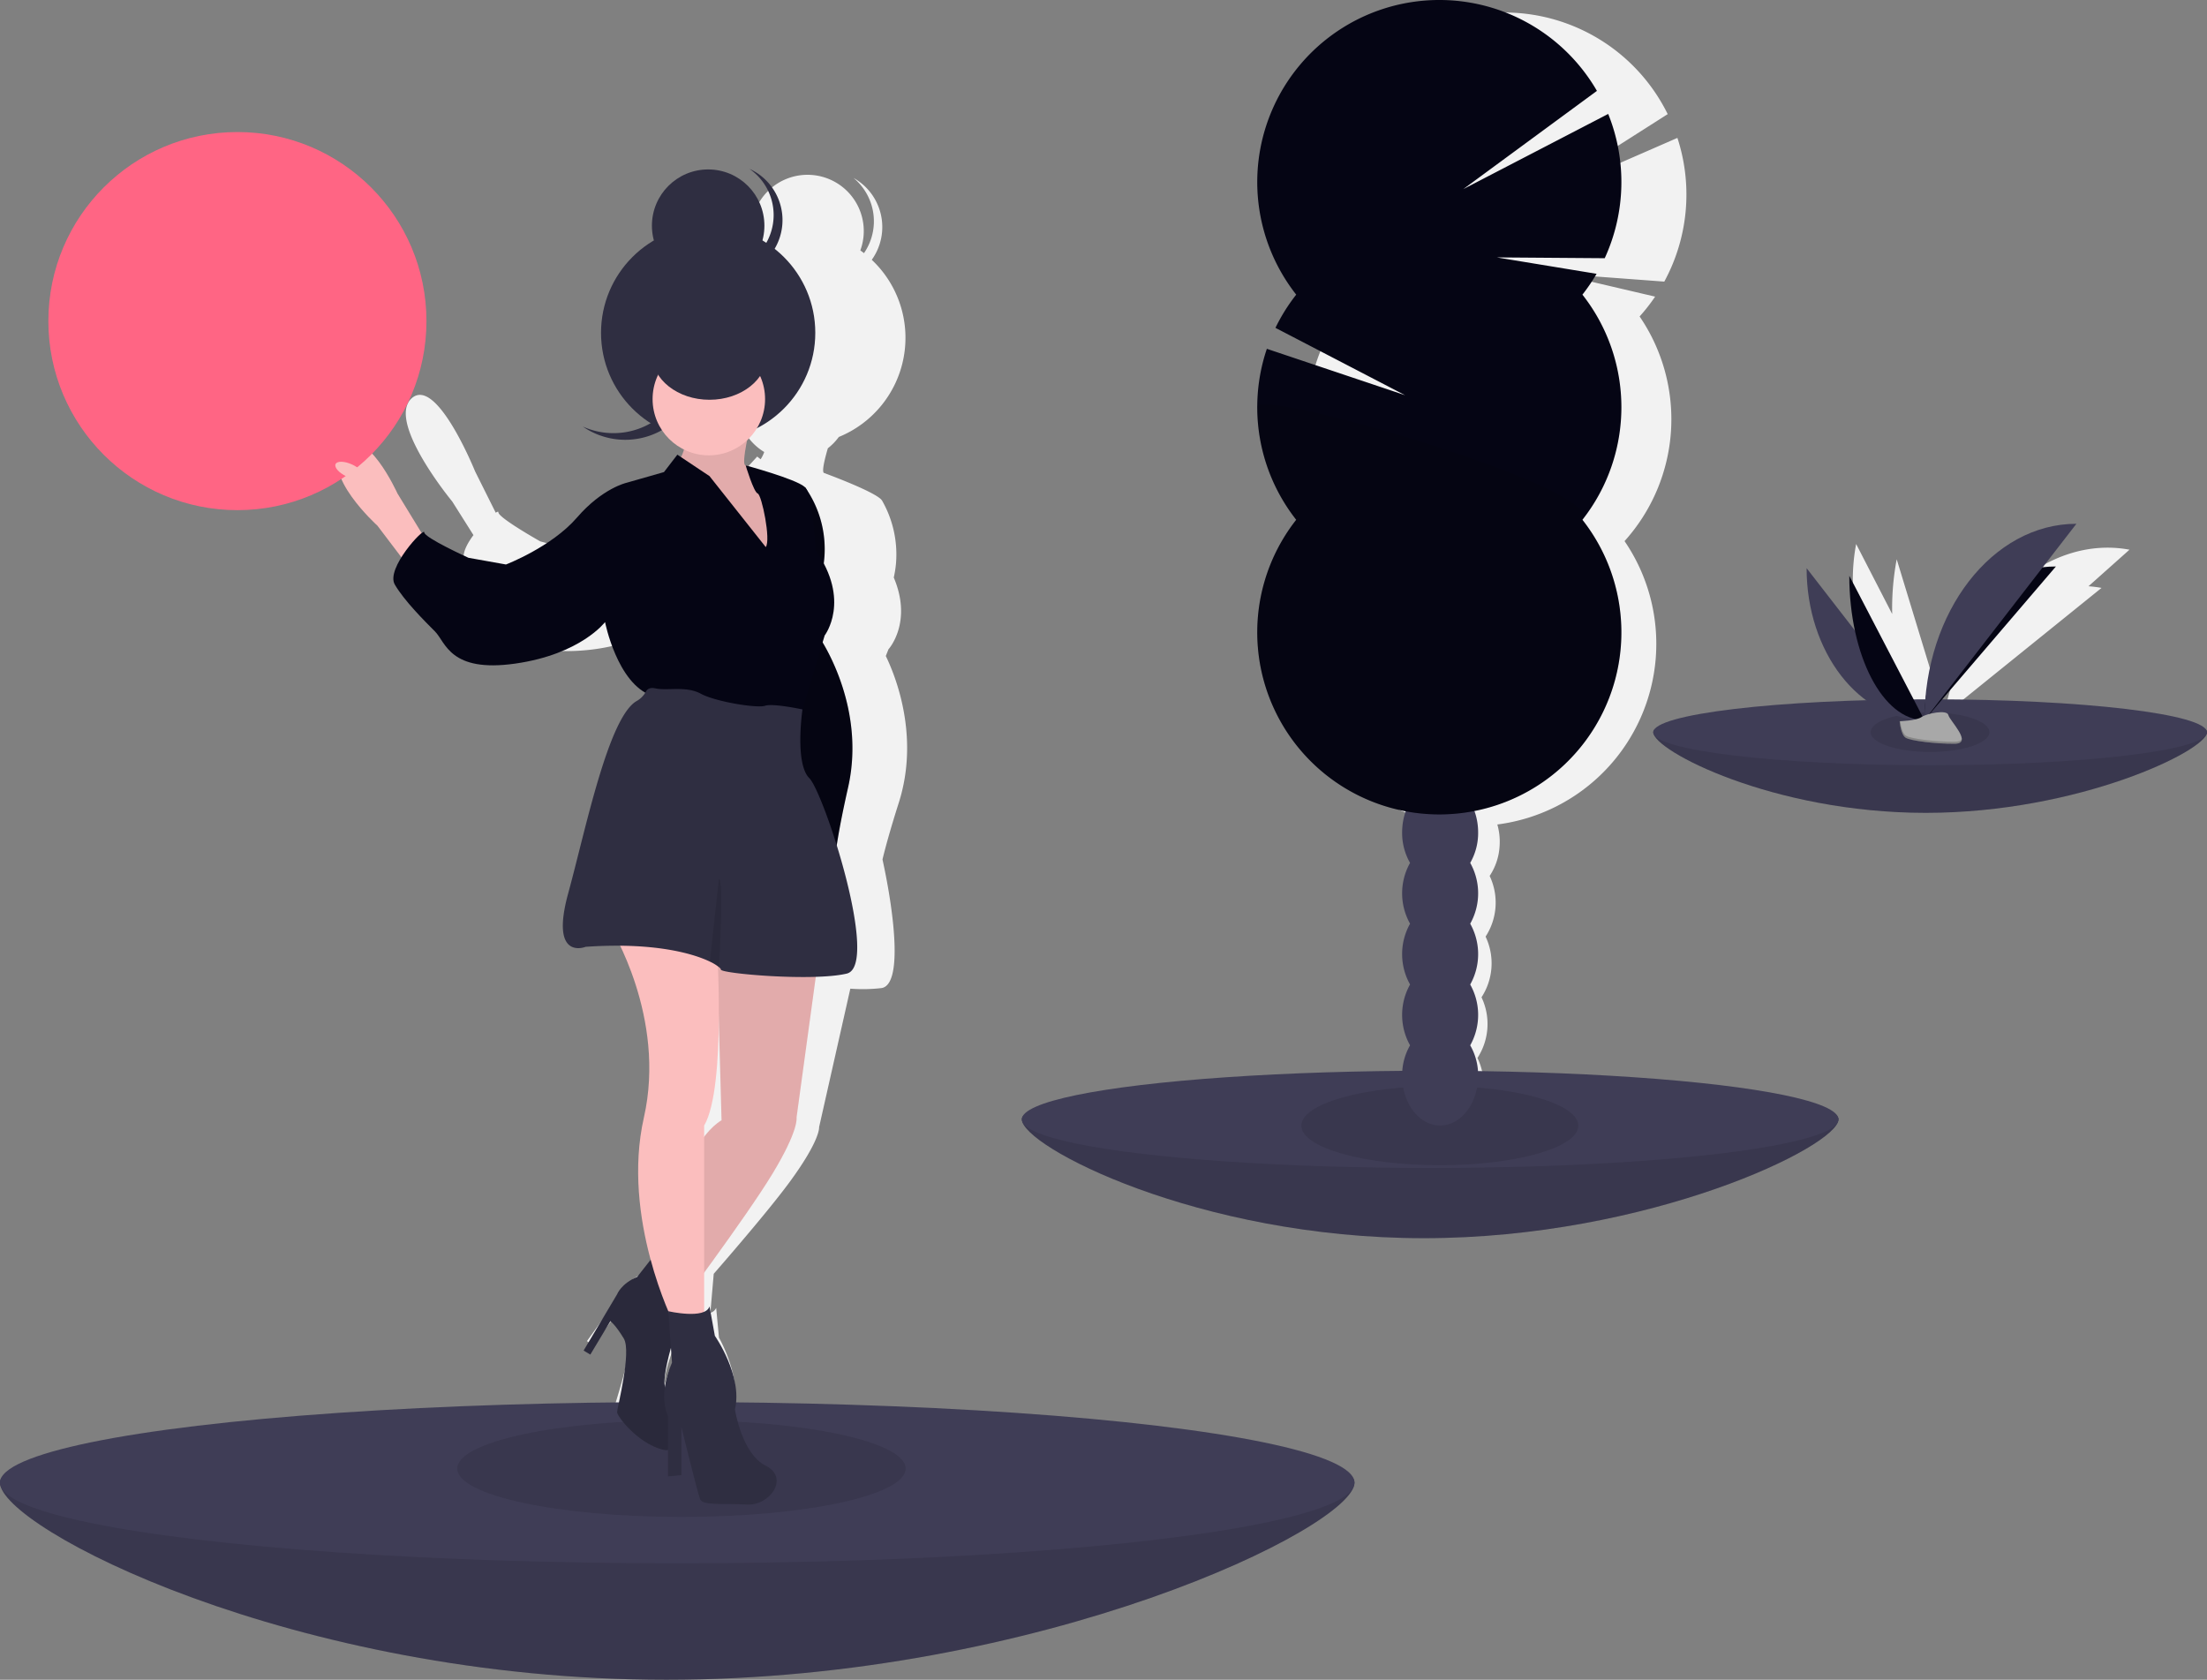 <svg id="b8c4cefb-edeb-4e80-9fe8-773fe0f07f28" data-name="Layer 1" xmlns="http://www.w3.org/2000/svg" width="1004" height="764.131" viewBox="0 0 1004 764.131"><rect x="0" y="0" width="1004" height="764.131" fill="#808080" stroke="none"/><title>step to the sun</title><path d="M843.884,211.899a83.006,83.006,0,0,0,7.059-9.027l-44.834-10.484,49.004,3.651a82.971,82.971,0,0,0,5.967-65.375l-68.065,29.714L856.667,119.851a82.832,82.832,0,1,0-142.693,83.34,82.876,82.876,0,0,0-10.435,14.439l56.796,34.516-61.334-25.264a82.875,82.875,0,0,0,8.124,78.499,82.838,82.838,0,0,0,40.837,135.658,28.495,28.495,0,0,0-2.277,9.488,27.287,27.287,0,0,0,2.676,14.043,28.315,28.315,0,0,0-1.85,27.604,28.315,28.315,0,0,0-1.85,27.604,28.315,28.315,0,0,0-1.85,27.604,27.288,27.288,0,0,0-4.526,13.561c-.836,12.474,6.21,23.103,15.739,23.742s17.93-8.955,18.766-21.429a27.287,27.287,0,0,0-2.676-14.044,28.315,28.315,0,0,0,1.85-27.604,28.315,28.315,0,0,0,1.85-27.604,28.315,28.315,0,0,0,1.85-27.604,27.286,27.286,0,0,0,4.526-13.561,28.469,28.469,0,0,0-1.028-9.843,82.838,82.838,0,0,0,57.873-128.908,82.837,82.837,0,0,0,6.849-102.19Z" transform="translate(-98 -67.934)" fill="#f2f2f2"/><path d="M934.365,577.138c0,12.213-86.115,54.057-188.707,54.057S562.848,589.351,562.848,577.138s80.218,9.828,182.81,9.828S934.365,564.925,934.365,577.138Z" transform="translate(-98 -67.934)" fill="#3f3d56"/><path d="M934.365,577.138c0,12.213-86.115,54.057-188.707,54.057S562.848,589.351,562.848,577.138s80.218,9.828,182.81,9.828S934.365,564.925,934.365,577.138Z" transform="translate(-98 -67.934)" opacity="0.1"/><ellipse cx="650.606" cy="509.203" rx="185.758" ry="22.114" fill="#3f3d56"/><ellipse cx="655" cy="512.066" rx="63" ry="18" opacity="0.1"/><path d="M766.822,460.465a27.287,27.287,0,0,0,3.609-13.833c0-12.502-7.742-22.636-17.291-22.636s-17.291,10.134-17.291,22.636a27.287,27.287,0,0,0,3.609,13.833,28.315,28.315,0,0,0,0,27.666,28.315,28.315,0,0,0,0,27.666,28.315,28.315,0,0,0,0,27.666,27.288,27.288,0,0,0-3.609,13.833c0,12.502,7.742,22.636,17.291,22.636s17.291-10.134,17.291-22.636a27.287,27.287,0,0,0-3.609-13.833,28.315,28.315,0,0,0,0-27.666,28.315,28.315,0,0,0,0-27.666,28.315,28.315,0,0,0,0-27.666Z" transform="translate(-98 -67.934)" fill="#3f3d56"/><ellipse cx="655.14" cy="351.031" rx="17.291" ry="22.636" fill="#3f3d56"/><ellipse cx="655.14" cy="323.365" rx="17.291" ry="22.636" fill="#3f3d56"/><path d="M817.87,201.97a83.013,83.013,0,0,0,6.44-9.479l-45.435-7.462,49.139.365a82.971,82.971,0,0,0,1.582-65.628L763.67,153.966,824.469,109.274A82.832,82.832,0,1,0,687.669,201.97a82.874,82.874,0,0,0-9.446,15.105l58.977,30.641L674.314,226.61a82.875,82.875,0,0,0,13.355,77.78,82.826,82.826,0,1,0,130.202,0,82.837,82.837,0,0,0,0-102.419Z" transform="translate(-98 -67.934)" fill="#050514"/><path d="M669.943,253.18a82.471,82.471,0,0,0,17.725,51.21,82.826,82.826,0,1,0,130.202,0C828.972,290.297,669.943,243.884,669.943,253.18Z" transform="translate(-98 -67.934)" opacity="0.1"/><path d="M1048.083,334.63l18.655-16.636c-37.035-6.89-74.203,25.691-83.902,73.122a9.628,9.628,0,0,0-.957.238l-21.036-68.995a119.971,119.971,0,0,0-2.052,24.901l-16.406-31.858c-6.63,35.637,9.156,68.75,35.657,76.687a45.362,45.362,0,0,1-6.613-.475c-.101-.015-.17-.025-.17-.025a21.248,21.248,0,0,0,.15,5.277,4.733,4.733,0,0,0,1.195,2.625c.81.726,3.091,1.728,6.081,2.763q.345.119.702.239c1.904.639,4.055,1.283,6.274,1.876,2.774.741,5.654,1.401,8.295,1.871.287.051.55.083.798.103.08.007.15.005.226.009.161.007.318.012.462.006.079-.003.151-.012.225-.019a3.478,3.478,0,0,0,.361-.051c.067-.014.13-.03.192-.047a2.312,2.312,0,0,0,.297-.105c.051-.022.103-.044.15-.069a1.756,1.756,0,0,0,.254-.168c.032-.025.069-.048.098-.075a1.603,1.603,0,0,0,.244-.28c.007-.01.016-.018.022-.028a1.82,1.82,0,0,0,.191-.387c.003-.009.005-.019.008-.028a2.416,2.416,0,0,0,.099-.404c.002-.009.005-.017.007-.027l-.004.005c.482-3.181-3.974-9.911-4.031-11.816-.055-1.823-4.525-2.313-8.176-2.066l68.644-55.413A51.967,51.967,0,0,0,1048.083,334.63Z" transform="translate(-98 -67.934)" fill="#f2f2f2"/><path d="M1102,401.052c0,8.281-58.39,36.653-127.952,36.653s-123.954-28.372-123.954-36.653,54.392,6.664,123.954,6.664S1102,392.771,1102,401.052Z" transform="translate(-98 -67.934)" fill="#3f3d56"/><path d="M1102,401.052c0,8.281-58.39,36.653-127.952,36.653s-123.954-28.372-123.954-36.653,54.392,6.664,123.954,6.664S1102,392.771,1102,401.052Z" transform="translate(-98 -67.934)" opacity="0.1"/><ellipse cx="878.047" cy="333.118" rx="125.953" ry="14.994" fill="#3f3d56"/><ellipse cx="878" cy="333.066" rx="27" ry="9" opacity="0.1"/><path d="M919.86,326.404c0,38.212,23.972,69.133,53.597,69.133" transform="translate(-98 -67.934)" fill="#3f3d56"/><path d="M973.457,395.537c0-38.641,26.752-69.91,59.811-69.91" transform="translate(-98 -67.934)" fill="#050514"/><path d="M939.279,329.868c0,36.297,15.287,65.669,34.178,65.669" transform="translate(-98 -67.934)" fill="#050514"/><path d="M973.457,395.537c0-49.375,30.921-89.329,69.133-89.329" transform="translate(-98 -67.934)" fill="#3f3d56"/><path d="M962.181,396.024s7.601-.234,9.892-1.865,11.692-3.579,12.261-.963,11.423,13.011,2.841,13.081-19.94-1.337-22.226-2.729S962.181,396.024,962.181,396.024Z" transform="translate(-98 -67.934)" fill="#a8a8a8"/><path d="M987.328,405.366c-8.581.069-19.94-1.337-22.226-2.729-1.741-1.061-2.435-4.866-2.667-6.622-.161.007-.254.01-.254.01s.481,6.13,2.768,7.523,13.644,2.799,22.226,2.729c2.477-.02,3.333-.901,3.286-2.207C990.117,404.859,989.172,405.351,987.328,405.366Z" transform="translate(-98 -67.934)" opacity="0.2"/><path d="M303.741,296.084l9.641,15.271c-3.228,4.319-5.519,9.01-4.049,12.114,3.621,7.649,11.942,17.537,16.379,22.811s5.056,19.39,35.162,17.702,42.285-15.314,42.285-15.314,2.668,24.718,15.467,33.564a10.664,10.664,0,0,1-4.224,3.454c-13.524,6.314-28.285,56.746-38.515,84.45-11.162,30.223,5.8,24.957,5.8,24.957,5.681.094,10.903.394,15.693.849,5.573,14.757,14.413,46.311,4.046,78.809-7.25,22.728-5.725,46.683-2.484,64.726l-6.769,7.239c-7.544,2.408-9.783,7.106-9.783,7.106l-17.368,24.185,2.878,2.082,10.41-14.39s2.271,2.03,5.39,8.413-5.752,31.3-5.909,33.12,7.902,14.744,19.173,18.771a5.815,5.815,0,0,0,2.414.365l-1.032,11.982,6.122-.084,1.881-21.85s4.723,30.367,5.676,33.506c.953,3.139,10.768,2.761,21.034,4.257s20.467-10.467,10.012-16.87-11.765-26.693-11.765-26.693c4.948-14.86-6.23-34.166-6.23-34.166L423.798,662.89a4.033,4.033,0,0,1-2.64,2.259L422.686,647.403c11.667-13.419,26.916-31.332,34.812-42.144,13.863-18.984,13.119-24.551,13.119-24.551L484.829,517.685a75.196,75.196,0,0,0,14.166-.264c9.619-1.45,6.03-33.046.468-58.521,1.459-6.035,3.768-14.341,7.4-25.76a80.6,80.6,0,0,0,3.43-16.911c2.197-23.252-5.834-42.695-9.326-49.874l1.208-3.048s11.107-12.129,2.414-32.655a47.275,47.275,0,0,0,1.029-6.592,49.343,49.343,0,0,0-6.23-28.189c-.058-.1-.116-.201-.177-.29l-.063-.099-.017-.001a3.229,3.229,0,0,0-.26-.328c-3.531-3.596-21.54-10.403-25.207-11.766a1.751,1.751,0,0,0-.662-.245c-1.35-.116.069-6.043,1.595-11.283a25.7,25.7,0,0,0,4.995-5.148,48.717,48.717,0,0,0,14.99-80.591,25.597,25.597,0,0,0-8.298-37.232,25.594,25.594,0,0,1,4.761,34.202q-.819-.637-1.665-1.24a25.586,25.586,0,1,0-49.194-4.235,48.723,48.723,0,0,0-8.595,82.693,33.955,33.955,0,0,1-30.912-1.137,33.972,33.972,0,0,0,35.753,4.735,25.693,25.693,0,0,0,9.23,9.654,15.207,15.207,0,0,1-1.641,3.305l-1.556-1.243-6.749,7.368-17.412,3.392s-11.134,1.487-23.815,13.847-33.997,18.474-33.997,18.474L343.759,314.204s-19.245-10.829-19.036-13.256c.033-.387-.429-.269-1.21.226l-9.413-18.872S296.462,238.594,285.151,249.237,303.741,296.084,303.741,296.084Zm124.249,289.707.435-5.048c5.707-8.06,8.908-27.937,10.695-46.361l-2.595,44.612A30.102,30.102,0,0,0,427.99,585.792Zm-23.289,94.376-.092,6.751a41.601,41.601,0,0,0-4.117,10.517C399.96,694.21,402.185,686.962,404.702,680.167Z" transform="translate(-98 -67.934)" fill="#f2f2f2"/><path d="M714.173,742.411c0,20.256-142.825,89.655-312.977,89.655S98,762.667,98,742.411s133.045,16.301,303.196,16.301S714.173,722.155,714.173,742.411Z" transform="translate(-98 -67.934)" fill="#3f3d56"/><path d="M714.173,742.411c0,20.256-142.825,89.655-312.977,89.655S98,762.667,98,742.411s133.045,16.301,303.196,16.301S714.173,722.155,714.173,742.411Z" transform="translate(-98 -67.934)" opacity="0.1"/><ellipse cx="308.087" cy="674.476" rx="308.087" ry="36.677" fill="#3f3d56"/><ellipse cx="310" cy="668.066" rx="102" ry="22" opacity="0.1"/><path d="M397.616,258.051a33.943,33.943,0,0,0-1.203-54.92,33.943,33.943,0,1,1-33.313,58.831A33.933,33.933,0,0,0,397.616,258.051Z" transform="translate(-98 -67.934)" fill="#2f2e41"/><path d="M458.838,289.693h5.483a48.809,48.809,0,0,1,7.31,40.206c-6.092,23.149-1.218,27.413-1.218,27.413s21.931,31.069,13.402,68.838-6.092,42.034-6.092,42.034l-15.23-30.459-8.529-80.413Z" transform="translate(-98 -67.934)" fill="#050514"/><path d="M458.838,289.725h5.483a48.809,48.809,0,0,1,7.31,40.206c-6.092,23.149-1.218,27.413-1.218,27.413s21.931,31.069,13.402,68.838-6.092,42.034-6.092,42.034l-15.23-30.459-8.529-80.413Z" transform="translate(-98 -67.934)" opacity="0.1"/><circle cx="322.154" cy="151.398" r="48.735" fill="#2f2e41"/><path d="M439.648,260.148s-4.873,19.494-2.437,19.494S448.177,289.998,448.177,289.998l5.483,20.103-4.264,14.62-14.62-3.046-18.276-20.103-5.483-5.483-4.873-17.666s6.092-7.31,1.828-13.402S439.648,260.148,439.648,260.148Z" transform="translate(-98 -67.934)" fill="#fbbebe"/><path d="M439.648,260.148s-4.873,19.494-2.437,19.494S448.177,289.998,448.177,289.998l5.483,20.103-4.264,14.62-14.62-3.046-18.276-20.103-5.483-5.483-4.873-17.666s6.092-7.31,1.828-13.402S439.648,260.148,439.648,260.148Z" transform="translate(-98 -67.934)" opacity="0.1"/><path d="M292.225,314.366l-13.402-21.931S264.356,260.425,254,272s15.685,35.055,15.685,35.055l13.402,17.666Z" transform="translate(-98 -67.934)" fill="#fbbebe"/><path d="M470.108,505.041l-9.747,71.275s1.218,5.483-10.965,25.586-45.08,63.965-45.08,63.965l-9.747-18.276s11.575-57.873,31.678-70.056l-2.437-87.723Z" transform="translate(-98 -67.934)" fill="#fbbebe"/><path d="M470.108,505.041l-9.747,71.275s1.218,5.483-10.965,25.586-45.08,63.965-45.08,63.965l-9.747-18.276s11.575-57.873,31.678-70.056l-2.437-87.723Z" transform="translate(-98 -67.934)" opacity="0.1"/><path d="M394.569,640.28l13.402,25.586s-10.965,31.069-6.701,34.114,9.747,30.459-1.828,27.413-20.712-15.23-20.712-17.057,6.701-27.413,3.046-33.505-6.092-7.919-6.092-7.919l-9.138,15.23L363.5,682.314l15.23-25.586s1.828-4.873,9.138-7.919Z" transform="translate(-98 -67.934)" fill="#2f2e41"/><path d="M394.569,640.28l13.402,25.586s-10.965,31.069-6.701,34.114,9.747,30.459-1.828,27.413-20.712-15.23-20.712-17.057,6.701-27.413,3.046-33.505-6.092-7.919-6.092-7.919l-9.138,15.23L363.5,682.314l15.23-25.586s1.828-4.873,9.138-7.919Z" transform="translate(-98 -67.934)" opacity="0.1"/><path d="M423.952,494.929s4.731,67.376-5.625,85.042v87.723l-14.011,1.828s-23.758-47.517-13.402-93.206-15.23-86.505-15.23-86.505Z" transform="translate(-98 -67.934)" fill="#fbbebe"/><circle cx="322.459" cy="181.553" r="25.586" fill="#fbbebe"/><path d="M446.349,316.802l-25.586-32.287-14.62-9.747-6.092,7.919-17.057,4.873s-10.965,2.437-22.54,15.839-32.287,21.322-32.287,21.322L311.11,321.676s-20.103-9.138-20.103-11.575-17.666,16.448-13.402,23.758,13.402,16.448,18.276,21.322,6.701,18.885,36.551,14.62S373.247,350.917,373.247,350.917s5.483,28.023,21.322,33.505,67.62,9.138,67.62,9.138l10.965-36.551s12.184-15.839-4.264-38.988c0,0-.316-12.947-2.084-21.562-.688-3.351-1.595-6.046-2.789-7.07-4.264-3.655-26.804-9.747-26.804-9.747s3.655,12.184,5.483,12.793S448.786,313.756,446.349,316.802Z" transform="translate(-98 -67.934)" fill="#050514"/><path d="M364.414,498.645c30.679-2.132,48.54,2.894,56.508,6.725a20.2,20.2,0,0,1,4.155,2.522c.585.493.865.877.865,1.109,0,1.828,42.034,5.483,57.264,1.828S472.849,428.588,466.148,421.887s-3.089-31.227-3.089-31.227-13.359-2.888-17.015-1.669-22.54-1.828-29.241-5.483-15.23-1.218-20.712-2.437c-2.449-.542-3.686.372-4.301,1.553a10.534,10.534,0,0,1-4.167,4.209c-12.933,7.45-23.314,58.963-31.13,87.443C347.966,505.346,364.414,498.645,364.414,498.645Z" transform="translate(-98 -67.934)" fill="#2f2e41"/><path d="M420.764,662.211l2.437,13.402s12.793,18.276,9.138,33.505c0,0,3.046,20.103,14.011,25.586s1.828,18.276-8.529,17.666-20.103.609-21.322-2.437-8.529-32.896-8.529-32.896v21.931l-6.092.609V712.164s-4.873-9.138,1.828-24.367l-1.691-23.377S418.936,668.303,420.764,662.211Z" transform="translate(-98 -67.934)" fill="#2f2e41"/><circle cx="322.154" cy="102.663" r="25.586" fill="#2f2e41"/><path d="M439.836,186.144a25.588,25.588,0,0,0-.907-41.401,25.588,25.588,0,1,1-25.113,44.35A25.581,25.581,0,0,0,439.836,186.144Z" transform="translate(-98 -67.934)" fill="#2f2e41"/><ellipse cx="322.764" cy="161.145" rx="26.195" ry="20.712" fill="#2f2e41"/><path d="M420.922,505.37a20.2,20.2,0,0,1,4.155,2.522c.323-5.757,2.187-40.572-.049-40.011Z" transform="translate(-98 -67.934)" opacity="0.1"/><circle cx="108" cy="146.066" r="86" fill="#ff6584"/><ellipse cx="257" cy="282" rx="3" ry="7" transform="translate(-204.994 328.439) rotate(-65.099)" fill="#fbbebe"/></svg>